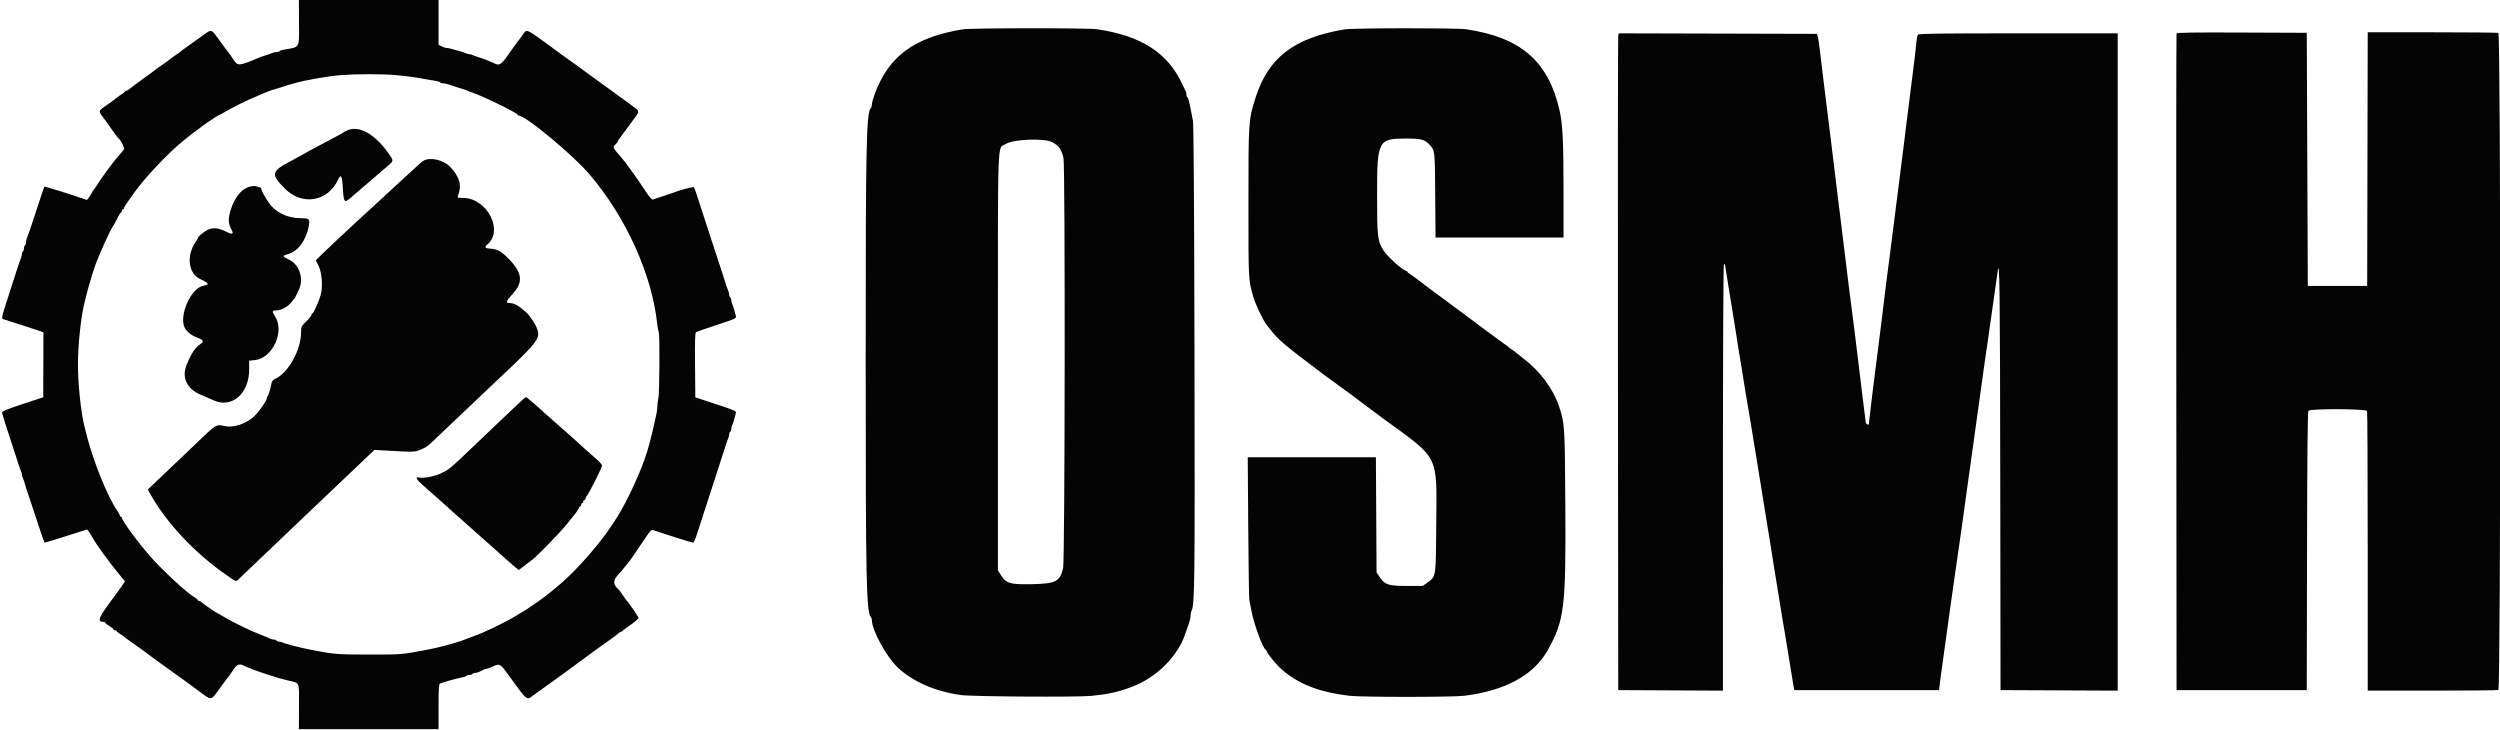 <svg id="svg" version="1.1" xmlns="http://www.w3.org/2000/svg" xmlns:xlink="http://www.w3.org/1999/xlink" width="400" height="116.738" viewBox="0, 0, 400,116.738"><g id="svgg"><path id="path0" d="M47.840 3.605 C 47.861 7.841,48.050 7.508,45.373 7.948 C 45.075 7.997,44.789 8.104,44.739 8.185 C 44.688 8.267,44.463 8.333,44.238 8.333 C 44.013 8.333,43.699 8.399,43.539 8.480 C 43.380 8.560,42.950 8.715,42.583 8.824 C 42.217 8.933,41.767 9.085,41.583 9.163 C 38.162 10.604,38.048 10.614,37.337 9.506 C 37.056 9.068,36.696 8.556,36.538 8.370 C 36.380 8.184,35.729 7.312,35.093 6.432 C 33.736 4.558,33.916 4.602,32.333 5.760 C 31.646 6.263,30.633 6.986,30.083 7.366 C 29.533 7.747,29.046 8.106,29.000 8.165 C 28.954 8.224,28.542 8.525,28.083 8.833 C 27.625 9.142,27.212 9.441,27.167 9.498 C 27.121 9.555,26.596 9.934,26.000 10.342 C 25.404 10.750,24.879 11.128,24.833 11.183 C 24.787 11.238,23.925 11.873,22.917 12.595 C 21.908 13.317,20.938 14.041,20.760 14.204 C 20.583 14.367,20.339 14.500,20.219 14.500 C 20.098 14.500,20.000 14.559,20.000 14.631 C 20.000 14.703,19.794 14.884,19.542 15.033 C 19.290 15.182,18.922 15.442,18.724 15.610 C 18.526 15.779,17.938 16.217,17.416 16.583 C 15.548 17.897,15.614 17.581,16.856 19.270 C 17.454 20.084,18.122 21.012,18.339 21.333 C 18.556 21.654,18.780 21.954,18.836 22.000 C 19.383 22.445,20.007 23.709,19.805 23.962 C 19.576 24.250,18.877 25.072,18.583 25.398 C 18.103 25.932,16.306 28.379,15.755 29.250 C 15.407 29.800,15.076 30.287,15.019 30.333 C 14.963 30.379,14.819 30.604,14.701 30.833 C 14.582 31.063,14.357 31.418,14.201 31.624 L 13.917 31.998 13.000 31.686 C 10.758 30.922,7.143 29.802,7.094 29.857 C 7.065 29.890,6.468 31.679,5.767 33.833 C 5.067 35.987,4.420 37.880,4.330 38.039 C 4.240 38.199,4.167 38.513,4.167 38.738 C 4.167 38.963,4.092 39.193,4.000 39.250 C 3.908 39.307,3.833 39.532,3.833 39.750 C 3.833 39.968,3.758 40.193,3.667 40.250 C 3.575 40.307,3.500 40.500,3.500 40.679 C 3.500 40.858,3.433 41.135,3.351 41.294 C 3.268 41.453,2.892 42.558,2.513 43.750 C 2.135 44.942,1.490 46.946,1.079 48.204 C 0.279 50.658,0.219 50.975,0.542 51.074 C 1.843 51.474,6.185 52.885,6.516 53.015 L 6.949 53.186 6.933 58.375 L 6.917 63.563 3.625 64.647 C 1.218 65.439,0.333 65.800,0.334 65.990 C 0.334 66.133,0.658 67.225,1.054 68.417 C 1.451 69.608,2.096 71.596,2.488 72.833 C 2.880 74.071,3.268 75.214,3.351 75.373 C 3.433 75.532,3.500 75.777,3.500 75.917 C 3.500 76.057,3.568 76.301,3.650 76.461 C 3.733 76.620,3.892 77.087,4.003 77.500 C 4.114 77.912,4.266 78.400,4.341 78.583 C 4.416 78.767,4.568 79.217,4.679 79.583 C 4.789 79.950,4.938 80.400,5.010 80.583 C 5.082 80.767,5.571 82.248,6.098 83.875 C 6.624 85.502,7.101 86.833,7.157 86.833 C 7.261 86.833,10.379 85.861,12.667 85.115 L 13.917 84.708 14.201 85.062 C 14.357 85.257,14.582 85.603,14.701 85.832 C 15.312 87.008,17.265 89.695,19.405 92.306 L 19.997 93.028 19.467 93.806 C 19.176 94.233,18.739 94.846,18.496 95.167 C 15.717 98.840,15.430 99.500,16.609 99.500 C 16.732 99.500,16.833 99.557,16.833 99.627 C 16.833 99.697,17.133 99.940,17.500 100.167 C 17.867 100.393,18.167 100.636,18.167 100.706 C 18.167 100.776,18.279 100.833,18.417 100.833 C 18.554 100.833,18.667 100.892,18.667 100.964 C 18.667 101.036,18.889 101.226,19.161 101.387 C 19.432 101.547,19.751 101.773,19.869 101.889 C 19.987 102.004,20.458 102.355,20.917 102.667 C 21.793 103.264,24.229 105.034,24.682 105.403 C 24.829 105.522,25.391 105.929,25.932 106.309 C 26.474 106.688,27.302 107.280,27.772 107.624 C 28.243 107.968,28.993 108.508,29.439 108.824 C 29.885 109.139,30.984 109.946,31.881 110.616 C 33.901 112.125,33.708 112.147,35.093 110.234 C 35.729 109.355,36.380 108.483,36.538 108.297 C 36.696 108.110,37.060 107.592,37.347 107.146 C 37.882 106.311,38.294 106.141,38.961 106.481 C 39.120 106.562,39.438 106.701,39.667 106.792 C 39.896 106.882,40.271 107.036,40.500 107.135 C 40.871 107.296,43.239 108.081,44.583 108.489 C 44.858 108.572,45.616 108.766,46.267 108.920 C 47.994 109.328,47.860 108.975,47.840 113.059 L 47.822 116.667 58.995 116.667 L 70.167 116.667 70.167 113.093 C 70.167 110.417,70.219 109.486,70.375 109.385 C 70.621 109.226,73.178 108.513,73.960 108.385 C 74.259 108.336,74.544 108.230,74.595 108.148 C 74.645 108.067,74.865 108.000,75.083 108.000 C 75.302 108.000,75.527 107.925,75.583 107.833 C 75.640 107.742,75.833 107.667,76.012 107.667 C 76.191 107.667,76.487 107.592,76.669 107.500 C 76.851 107.408,77.149 107.258,77.331 107.167 C 77.513 107.075,77.762 107.000,77.883 107.000 C 78.005 107.000,78.415 106.850,78.794 106.667 C 79.878 106.143,80.044 106.208,81.015 107.542 C 84.521 112.357,84.198 112.085,85.384 111.208 C 85.849 110.865,86.397 110.471,86.601 110.333 C 87.153 109.962,90.544 107.517,90.833 107.282 C 90.971 107.170,91.346 106.894,91.667 106.669 C 91.987 106.443,92.325 106.196,92.417 106.119 C 92.741 105.846,96.931 102.806,97.917 102.128 C 98.467 101.749,98.942 101.378,98.972 101.303 C 99.003 101.228,99.102 101.167,99.192 101.167 C 99.283 101.167,99.455 101.073,99.574 100.958 C 99.694 100.844,100.323 100.375,100.973 99.917 C 101.622 99.458,102.157 98.991,102.160 98.879 C 102.166 98.707,100.621 96.426,100.324 96.167 C 100.271 96.121,99.975 95.708,99.667 95.250 C 99.358 94.792,99.059 94.379,99.003 94.333 C 98.071 93.574,98.035 92.902,98.880 91.987 C 99.267 91.568,99.771 90.975,100.000 90.669 C 100.229 90.364,100.492 90.032,100.585 89.932 C 100.823 89.674,101.155 89.197,102.760 86.808 C 104.139 84.755,104.188 84.703,104.630 84.857 C 106.184 85.398,110.734 86.833,110.893 86.832 C 110.997 86.832,111.265 86.251,111.487 85.541 C 111.709 84.831,112.664 81.887,113.609 79.000 C 114.554 76.112,115.561 73.000,115.847 72.083 C 116.134 71.167,116.435 70.286,116.517 70.127 C 116.599 69.968,116.667 69.691,116.667 69.512 C 116.667 69.333,116.742 69.140,116.833 69.083 C 116.925 69.027,117.000 68.834,117.000 68.655 C 117.000 68.475,117.068 68.199,117.150 68.039 C 117.283 67.784,117.384 67.451,117.743 66.080 C 117.823 65.774,117.525 65.641,114.541 64.655 L 111.250 63.568 111.206 58.420 C 111.172 54.413,111.208 53.243,111.373 53.140 C 111.488 53.066,112.992 52.546,114.713 51.983 C 117.614 51.034,117.836 50.933,117.749 50.605 C 117.697 50.410,117.575 49.950,117.478 49.583 C 117.381 49.217,117.233 48.786,117.150 48.627 C 117.068 48.468,117.000 48.191,117.000 48.012 C 117.000 47.833,116.925 47.640,116.833 47.583 C 116.742 47.527,116.667 47.334,116.667 47.155 C 116.667 46.975,116.599 46.699,116.517 46.539 C 116.435 46.380,116.126 45.462,115.831 44.500 C 115.535 43.538,115.232 42.600,115.158 42.417 C 115.083 42.233,114.932 41.783,114.821 41.417 C 114.711 41.050,114.563 40.600,114.493 40.417 C 114.423 40.233,113.787 38.283,113.079 36.083 C 111.340 30.679,111.146 30.104,111.012 29.957 C 110.912 29.846,108.691 30.437,107.750 30.825 C 107.567 30.901,106.817 31.152,106.083 31.384 C 105.350 31.615,104.631 31.852,104.485 31.910 C 104.284 31.990,103.929 31.573,103.039 30.216 C 101.858 28.414,100.076 25.949,99.389 25.167 C 97.986 23.568,97.980 23.554,98.500 23.083 C 98.683 22.917,98.833 22.719,98.833 22.643 C 98.833 22.566,98.943 22.372,99.077 22.210 C 99.210 22.049,99.701 21.392,100.167 20.750 C 100.632 20.108,101.104 19.466,101.215 19.323 C 102.344 17.869,102.351 17.821,101.542 17.217 C 101.198 16.960,100.842 16.692,100.750 16.622 C 100.658 16.552,99.946 16.033,99.167 15.470 C 98.388 14.906,97.375 14.171,96.917 13.836 C 96.458 13.501,95.371 12.713,94.500 12.086 C 93.629 11.459,92.654 10.747,92.333 10.504 C 92.013 10.261,91.377 9.808,90.920 9.497 C 90.464 9.186,89.977 8.837,89.837 8.722 C 89.698 8.606,89.246 8.268,88.833 7.970 C 83.679 4.246,84.418 4.532,83.422 5.875 C 82.996 6.448,82.555 7.031,82.441 7.170 C 82.328 7.310,81.980 7.798,81.669 8.254 C 80.287 10.282,79.936 10.557,79.206 10.186 C 79.047 10.105,78.710 9.955,78.458 9.853 C 78.206 9.750,77.831 9.597,77.625 9.511 C 77.419 9.425,76.950 9.266,76.583 9.157 C 76.217 9.048,75.786 8.893,75.627 8.813 C 75.468 8.732,75.223 8.667,75.083 8.667 C 74.943 8.667,74.699 8.599,74.539 8.516 C 74.380 8.434,73.912 8.278,73.500 8.172 C 73.087 8.065,72.520 7.907,72.238 7.822 C 71.957 7.737,71.597 7.667,71.438 7.667 C 71.280 7.667,70.929 7.552,70.658 7.412 L 70.167 7.158 70.167 3.579 L 70.167 0.000 58.995 0.000 L 47.822 0.000 47.840 3.605 M154.000 4.696 C 147.196 5.824,143.233 8.308,140.884 12.917 C 140.139 14.377,139.500 16.157,139.500 16.770 C 139.500 16.952,139.433 17.171,139.350 17.258 C 138.603 18.049,138.507 22.685,138.509 57.917 C 138.510 93.161,138.609 97.957,139.350 98.742 C 139.433 98.829,139.500 99.048,139.500 99.230 C 139.500 100.792,141.752 104.958,143.539 106.704 C 145.898 109.007,149.585 110.633,153.750 111.208 C 155.594 111.462,172.397 111.566,174.667 111.337 C 177.385 111.063,178.908 110.721,181.129 109.886 C 185.018 108.423,188.488 104.971,189.639 101.417 C 189.758 101.050,189.915 100.600,189.988 100.417 C 190.301 99.631,190.500 98.862,190.500 98.444 C 190.500 98.197,190.569 97.865,190.654 97.706 C 191.150 96.775,191.190 93.268,191.118 57.000 C 191.068 32.144,190.988 20.069,190.867 19.333 C 190.769 18.737,190.605 17.875,190.503 17.417 C 190.402 16.958,190.276 16.376,190.223 16.123 C 190.171 15.870,190.062 15.622,189.981 15.571 C 189.900 15.521,189.833 15.334,189.833 15.155 C 189.833 14.975,189.767 14.699,189.685 14.539 C 189.603 14.380,189.361 13.875,189.145 13.417 C 186.803 8.424,182.598 5.724,175.539 4.679 C 174.051 4.459,155.341 4.473,154.000 4.696 M215.167 4.696 C 207.037 6.044,202.914 9.214,200.867 15.692 C 199.760 19.198,199.750 19.341,199.750 32.417 C 199.750 44.943,199.738 44.708,200.525 47.500 C 200.842 48.623,202.184 51.436,202.651 51.955 C 202.797 52.117,203.141 52.550,203.415 52.917 C 204.291 54.088,205.676 55.312,208.667 57.559 C 210.271 58.764,211.696 59.843,211.833 59.958 C 211.971 60.072,212.433 60.410,212.860 60.708 C 213.871 61.413,218.570 64.889,219.235 65.424 C 219.518 65.651,220.387 66.301,221.167 66.867 C 230.426 73.595,229.878 72.512,229.801 83.917 C 229.743 92.429,229.772 92.242,228.346 93.250 L 227.638 93.750 225.111 93.750 C 222.137 93.750,221.579 93.568,220.752 92.333 L 220.250 91.583 220.197 82.375 L 220.144 73.167 209.890 73.167 L 199.637 73.167 199.719 84.375 C 199.764 90.540,199.840 95.771,199.888 96.000 C 199.937 96.229,200.100 97.052,200.251 97.828 C 200.681 100.029,202.074 103.781,202.533 103.972 C 202.607 104.003,202.667 104.096,202.667 104.179 C 202.667 104.456,204.165 106.303,204.962 107.008 C 207.705 109.434,210.906 110.703,215.842 111.321 C 217.726 111.558,232.440 111.558,234.325 111.321 C 240.834 110.506,245.403 108.015,247.602 104.083 C 250.320 99.225,250.555 97.302,250.453 80.729 C 250.376 68.016,250.353 67.673,249.412 64.917 C 248.465 62.145,246.384 59.368,243.750 57.361 C 243.200 56.942,242.713 56.554,242.667 56.500 C 242.621 56.445,242.321 56.220,242.000 56.000 C 241.679 55.780,241.379 55.555,241.333 55.500 C 241.287 55.445,240.987 55.223,240.667 55.006 C 240.179 54.675,236.624 52.051,236.083 51.623 C 235.992 51.550,235.386 51.099,234.738 50.620 C 229.225 46.549,226.748 44.704,226.443 44.444 C 226.245 44.275,225.877 44.015,225.625 43.866 C 225.373 43.717,225.167 43.536,225.167 43.464 C 225.167 43.392,225.087 43.333,224.990 43.333 C 224.541 43.333,222.013 41.082,221.410 40.145 C 220.400 38.575,220.333 38.017,220.333 31.159 C 220.333 22.455,220.483 22.167,225.000 22.167 C 227.343 22.167,227.957 22.324,228.688 23.111 C 229.600 24.094,229.580 23.924,229.634 31.208 L 229.684 38.000 239.925 38.000 L 250.167 38.000 250.163 30.125 C 250.160 22.405,250.026 19.834,249.509 17.583 C 247.713 9.768,243.294 5.959,234.539 4.677 C 233.053 4.460,216.495 4.476,215.167 4.696 M348.244 5.374 C 348.200 5.489,348.184 29.171,348.207 58.000 L 348.250 110.417 358.667 110.417 L 369.083 110.417 369.126 88.183 C 369.156 72.088,369.219 65.887,369.354 65.725 C 369.656 65.361,378.592 65.398,378.732 65.764 C 378.788 65.909,378.833 76.034,378.833 88.264 L 378.833 110.500 389.153 110.500 C 394.829 110.500,399.591 110.455,399.735 110.399 C 400.139 110.244,400.141 5.423,399.737 5.268 C 399.592 5.212,394.829 5.167,389.154 5.167 L 378.835 5.167 378.792 25.458 L 378.750 45.750 374.000 45.750 L 369.250 45.750 369.167 25.500 L 369.083 5.250 358.704 5.207 C 350.488 5.173,348.307 5.208,348.244 5.374 M258.916 5.707 C 258.866 5.914,258.846 29.558,258.871 58.250 L 258.917 110.417 267.292 110.460 L 275.667 110.503 275.669 76.543 C 275.671 56.559,275.734 42.485,275.823 42.345 C 275.977 42.101,275.977 42.102,276.248 43.917 C 276.303 44.283,276.423 45.033,276.515 45.583 C 276.606 46.133,276.759 47.071,276.854 47.667 C 276.949 48.262,277.095 49.163,277.178 49.667 C 277.261 50.171,277.406 51.071,277.500 51.667 C 277.594 52.262,277.739 53.163,277.822 53.667 C 277.905 54.171,278.019 54.921,278.076 55.333 C 278.132 55.746,278.247 56.458,278.332 56.917 C 278.532 58.006,278.768 59.450,278.999 61.000 C 279.101 61.688,279.253 62.625,279.335 63.083 C 279.712 65.181,280.353 69.052,281.020 73.250 C 281.107 73.800,281.254 74.700,281.347 75.250 C 281.439 75.800,281.592 76.737,281.687 77.333 C 281.782 77.929,281.928 78.829,282.011 79.333 C 282.094 79.837,282.244 80.775,282.344 81.417 C 282.575 82.907,282.778 84.157,282.992 85.417 C 283.086 85.967,283.239 86.904,283.332 87.500 C 283.425 88.096,283.574 89.033,283.661 89.583 C 283.749 90.133,283.905 91.108,284.007 91.750 C 284.110 92.392,284.256 93.292,284.333 93.750 C 284.410 94.208,284.551 95.071,284.646 95.667 C 284.741 96.263,284.894 97.200,284.985 97.750 C 285.077 98.300,285.199 99.050,285.256 99.417 C 285.313 99.783,285.461 100.646,285.586 101.333 C 285.710 102.021,286.046 104.083,286.331 105.917 C 286.617 107.750,286.906 109.513,286.973 109.833 L 287.096 110.417 298.673 110.417 L 310.250 110.417 310.363 109.417 C 310.426 108.867,310.560 107.854,310.662 107.167 C 310.763 106.479,310.916 105.392,311.000 104.750 C 311.160 103.540,311.391 101.865,311.657 100.000 C 311.741 99.404,311.893 98.317,311.994 97.583 C 312.094 96.850,312.250 95.744,312.338 95.125 C 312.427 94.506,312.570 93.494,312.655 92.875 C 312.740 92.256,313.008 90.400,313.250 88.750 C 313.492 87.100,313.762 85.225,313.852 84.583 C 314.143 82.484,314.356 80.935,314.506 79.833 C 314.587 79.237,314.734 78.188,314.832 77.500 C 314.931 76.813,315.082 75.725,315.168 75.083 C 315.254 74.442,315.401 73.392,315.494 72.750 C 315.705 71.306,315.950 69.543,316.161 67.958 C 316.249 67.294,316.397 66.225,316.489 65.583 C 316.581 64.942,316.733 63.854,316.827 63.167 C 316.921 62.479,317.068 61.429,317.154 60.833 C 317.239 60.237,317.356 59.375,317.412 58.917 C 317.469 58.458,317.584 57.671,317.667 57.167 C 317.751 56.663,317.900 55.650,317.998 54.917 C 318.097 54.183,318.485 51.446,318.861 48.833 C 319.237 46.221,319.580 43.802,319.623 43.458 C 319.937 40.956,320.003 46.239,320.041 76.625 L 320.083 110.417 329.458 110.460 L 338.833 110.503 338.833 57.918 L 338.833 5.333 322.937 5.333 C 310.421 5.333,307.005 5.378,306.872 5.542 C 306.780 5.656,306.658 6.275,306.602 6.917 C 306.545 7.558,306.429 8.646,306.344 9.333 C 306.132 11.029,305.863 13.158,305.670 14.667 C 305.582 15.354,305.438 16.517,305.351 17.250 C 305.263 17.983,305.152 18.846,305.103 19.167 C 305.055 19.487,304.934 20.462,304.834 21.333 C 304.734 22.204,304.583 23.442,304.498 24.083 C 304.284 25.702,304.048 27.555,303.745 30.000 C 303.602 31.146,303.299 33.546,303.069 35.333 C 302.840 37.121,302.578 39.183,302.488 39.917 C 302.397 40.650,302.247 41.813,302.154 42.500 C 302.061 43.188,301.914 44.331,301.826 45.042 C 301.738 45.752,301.590 46.952,301.495 47.708 C 301.401 48.465,301.253 49.683,301.167 50.417 C 300.956 52.206,300.715 54.133,300.500 55.750 C 300.403 56.483,300.250 57.665,300.161 58.375 C 300.073 59.085,299.925 60.267,299.833 61.000 C 299.742 61.733,299.592 62.933,299.500 63.667 C 299.355 64.829,299.041 67.527,299.010 67.870 C 298.994 68.064,298.558 67.838,298.525 67.618 C 298.477 67.304,298.177 64.891,298.002 63.417 C 297.632 60.294,297.228 56.982,297.006 55.250 C 296.912 54.517,296.762 53.279,296.672 52.500 C 296.583 51.721,296.437 50.596,296.348 50.000 C 296.258 49.404,296.063 47.904,295.914 46.667 C 295.602 44.085,295.381 42.283,295.158 40.500 C 295.072 39.813,294.926 38.612,294.833 37.833 C 294.741 37.054,294.589 35.817,294.495 35.083 C 294.401 34.350,294.247 33.112,294.153 32.333 C 293.896 30.206,293.686 28.488,293.495 26.958 C 293.401 26.202,293.253 24.983,293.165 24.250 C 293.078 23.517,292.931 22.317,292.838 21.583 C 292.746 20.850,292.596 19.650,292.506 18.917 C 292.416 18.183,292.268 16.983,292.176 16.250 C 292.084 15.517,291.932 14.279,291.838 13.500 C 291.744 12.721,291.596 11.521,291.510 10.833 C 291.424 10.146,291.273 8.871,291.174 8.000 C 291.076 7.129,290.935 6.192,290.861 5.917 L 290.726 5.417 274.866 5.374 L 259.007 5.332 258.916 5.707 M63.250 12.013 C 65.051 12.170,66.093 12.312,68.083 12.668 C 68.633 12.766,69.365 12.889,69.709 12.941 C 70.054 12.993,70.377 13.102,70.428 13.184 C 70.478 13.266,70.679 13.333,70.873 13.333 C 71.198 13.333,71.920 13.527,72.750 13.837 C 72.933 13.906,73.421 14.059,73.833 14.178 C 74.246 14.296,74.658 14.439,74.750 14.495 C 74.842 14.551,75.217 14.695,75.583 14.815 C 77.202 15.344,82.833 18.096,82.833 18.359 C 82.833 18.436,82.911 18.500,83.006 18.500 C 84.115 18.500,91.714 24.822,94.382 27.965 C 100.173 34.785,104.292 43.891,105.146 51.759 C 105.216 52.406,105.330 53.026,105.399 53.138 C 105.582 53.435,105.527 62.968,105.337 63.750 C 105.248 64.117,105.173 64.708,105.171 65.064 C 105.168 65.420,105.097 65.983,105.012 66.314 C 104.927 66.645,104.765 67.367,104.654 67.917 C 104.473 68.804,104.327 69.403,103.839 71.250 C 103.108 74.018,101.247 78.366,99.380 81.667 C 96.836 86.165,92.158 91.587,88.167 94.663 C 87.754 94.981,87.379 95.286,87.333 95.342 C 87.249 95.443,85.347 96.779,84.854 97.083 C 84.705 97.175,84.546 97.287,84.500 97.333 C 84.454 97.379,84.229 97.525,84.000 97.657 C 83.771 97.789,83.105 98.189,82.520 98.547 C 80.686 99.668,77.441 101.224,75.667 101.833 C 75.111 102.024,74.810 102.139,73.958 102.486 C 73.752 102.570,73.396 102.688,73.167 102.747 C 72.704 102.868,71.886 103.097,71.000 103.355 C 70.373 103.538,69.368 103.763,68.167 103.991 C 64.223 104.737,64.346 104.727,59.167 104.730 C 54.084 104.733,53.347 104.675,49.917 103.999 C 47.969 103.616,45.674 103.033,45.294 102.825 C 45.135 102.738,44.858 102.667,44.679 102.667 C 44.500 102.667,44.307 102.592,44.250 102.500 C 44.193 102.408,44.000 102.333,43.821 102.333 C 43.642 102.333,43.365 102.267,43.206 102.186 C 42.878 102.019,42.081 101.682,41.583 101.500 C 40.308 101.033,37.278 99.573,36.108 98.861 C 35.480 98.479,34.933 98.167,34.892 98.167 C 34.750 98.167,32.249 96.441,32.194 96.304 C 32.164 96.229,32.033 96.167,31.903 96.167 C 31.773 96.167,31.667 96.108,31.667 96.036 C 31.667 95.964,31.456 95.781,31.198 95.628 C 29.915 94.870,26.280 91.528,24.172 89.167 C 22.210 86.970,19.500 83.300,19.500 82.841 C 19.500 82.745,19.425 82.667,19.333 82.667 C 19.242 82.667,19.167 82.584,19.167 82.484 C 19.167 82.384,19.026 82.102,18.853 81.859 C 17.263 79.615,14.921 73.850,13.833 69.500 C 13.742 69.133,13.596 68.552,13.509 68.208 C 12.952 66.006,12.469 61.418,12.469 58.333 C 12.469 55.249,12.952 50.660,13.509 48.458 C 13.596 48.115,13.742 47.533,13.833 47.167 C 14.283 45.366,15.172 42.481,15.501 41.750 C 15.584 41.567,15.845 40.943,16.082 40.365 C 16.583 39.143,17.854 36.455,17.990 36.333 C 18.080 36.253,18.688 35.147,19.067 34.376 C 19.167 34.171,19.306 34.002,19.375 34.001 C 19.444 34.001,19.500 33.887,19.500 33.750 C 19.500 33.612,19.575 33.500,19.667 33.500 C 19.758 33.500,19.833 33.420,19.833 33.322 C 19.833 33.224,20.077 32.800,20.375 32.381 C 20.673 31.962,21.142 31.297,21.417 30.905 C 23.083 28.526,26.893 24.488,29.333 22.516 C 30.819 21.315,30.841 21.298,31.500 20.839 C 31.821 20.616,32.121 20.386,32.167 20.328 C 32.273 20.194,34.795 18.500,34.888 18.500 C 34.926 18.500,35.698 18.079,36.604 17.565 C 37.509 17.050,38.925 16.335,39.750 15.976 C 43.079 14.527,43.230 14.468,44.333 14.167 C 44.746 14.054,45.233 13.902,45.417 13.828 C 45.600 13.755,45.938 13.646,46.167 13.586 C 46.396 13.526,46.846 13.402,47.167 13.310 C 48.982 12.787,52.479 12.181,54.667 12.011 C 57.006 11.829,61.161 11.830,63.250 12.013 M55.500 20.882 C 55.271 20.988,55.046 21.114,55.000 21.162 C 54.954 21.210,54.579 21.426,54.167 21.641 C 53.425 22.027,51.851 22.866,49.583 24.083 C 48.942 24.427,48.342 24.764,48.250 24.833 C 48.158 24.901,47.408 25.309,46.583 25.741 C 43.365 27.424,43.272 27.853,45.606 30.202 C 48.342 32.955,52.466 32.263,54.066 28.782 C 54.535 27.763,54.739 28.088,54.850 30.031 C 54.982 32.331,55.100 32.517,55.960 31.769 C 56.540 31.265,61.410 27.088,62.223 26.398 C 62.993 25.744,62.988 25.674,62.097 24.438 C 59.870 21.347,57.389 20.009,55.500 20.882 M168.333 22.740 C 169.411 23.295,169.768 23.786,170.155 25.250 C 170.449 26.361,170.394 89.637,170.098 90.896 C 169.588 93.063,168.929 93.398,165.033 93.469 C 161.600 93.532,160.987 93.351,160.148 92.027 L 159.667 91.268 159.667 57.948 C 159.667 20.312,159.534 23.950,160.939 23.030 C 162.101 22.271,167.045 22.076,168.333 22.740 M67.752 25.718 C 67.570 25.827,66.933 26.375,66.336 26.935 C 65.739 27.494,64.837 28.322,64.333 28.773 C 63.829 29.224,63.225 29.778,62.991 30.005 C 62.757 30.231,62.072 30.867,61.471 31.417 C 59.066 33.614,58.485 34.148,56.751 35.750 C 54.370 37.951,51.720 40.452,51.060 41.121 L 50.529 41.660 50.972 42.538 C 51.501 43.587,51.674 45.850,51.324 47.141 C 51.042 48.180,50.158 50.167,49.978 50.167 C 49.898 50.167,49.833 50.268,49.833 50.391 C 49.833 50.514,49.458 50.983,49.000 51.432 C 48.188 52.230,48.167 52.274,48.167 53.231 C 48.166 55.980,46.147 59.615,44.075 60.599 C 43.627 60.811,43.487 60.995,43.405 61.475 C 43.275 62.237,42.974 63.200,42.799 63.408 C 42.726 63.495,42.667 63.668,42.667 63.792 C 42.667 64.116,41.483 65.806,40.738 66.544 C 39.525 67.749,37.405 68.483,36.008 68.184 C 34.534 67.868,34.707 67.762,31.163 71.167 C 30.502 71.802,26.071 76.022,24.214 77.786 L 23.650 78.322 24.080 79.093 C 26.653 83.701,31.260 88.589,36.294 92.053 C 37.888 93.149,37.741 93.106,38.230 92.625 C 38.441 92.419,39.954 90.975,41.594 89.417 C 43.235 87.858,45.403 85.791,46.413 84.822 C 47.423 83.853,48.998 82.353,49.912 81.488 C 50.827 80.624,52.364 79.163,53.329 78.242 C 55.807 75.876,57.578 74.192,58.833 73.006 L 59.917 71.983 61.333 72.063 C 66.739 72.370,66.264 72.395,67.796 71.721 C 68.096 71.588,68.589 71.241,68.890 70.948 C 69.192 70.656,69.998 69.892,70.682 69.250 C 71.366 68.608,73.386 66.693,75.171 64.993 C 76.956 63.294,78.972 61.381,79.651 60.743 C 85.982 54.793,86.472 54.169,85.969 52.690 C 85.677 51.833,84.742 50.431,84.096 49.882 C 82.829 48.806,82.273 48.500,81.585 48.500 C 80.868 48.500,80.958 48.171,81.970 47.089 C 83.801 45.132,83.602 43.609,81.202 41.220 C 80.156 40.179,79.465 39.819,78.431 39.779 C 77.629 39.749,77.467 39.538,77.945 39.145 C 80.656 36.918,77.933 31.667,74.067 31.667 C 73.241 31.667,73.145 31.633,73.252 31.375 C 73.934 29.732,73.578 28.351,72.053 26.722 C 70.994 25.591,68.813 25.082,67.752 25.718 M39.881 29.892 C 38.442 30.285,37.182 32.084,36.690 34.448 C 36.504 35.347,36.605 35.949,37.096 36.861 C 37.400 37.424,37.141 37.547,36.424 37.181 C 35.028 36.469,34.221 36.355,33.298 36.741 C 32.733 36.977,31.667 37.854,31.667 38.083 C 31.667 38.146,31.524 38.398,31.350 38.643 C 29.795 40.827,30.094 43.703,31.970 44.613 C 33.520 45.365,33.578 45.495,32.471 45.736 C 30.489 46.168,28.588 50.575,29.566 52.467 C 29.887 53.088,30.687 53.712,31.552 54.017 C 32.487 54.347,32.678 54.648,32.164 54.981 C 31.239 55.581,30.639 56.465,29.857 58.383 C 29.037 60.392,29.895 62.222,32.088 63.143 C 32.727 63.411,33.683 63.826,34.213 64.065 C 37.130 65.382,39.898 62.934,39.867 59.064 L 39.856 57.711 40.779 57.616 C 43.561 57.329,45.556 53.118,44.055 50.703 C 43.469 49.762,43.488 49.667,44.262 49.667 C 44.998 49.667,46.120 49.039,46.647 48.333 C 46.886 48.012,47.119 47.712,47.166 47.667 C 47.212 47.621,47.344 47.377,47.459 47.125 C 47.573 46.873,47.752 46.484,47.855 46.262 C 48.636 44.585,47.884 42.325,46.293 41.564 C 45.130 41.008,45.116 40.932,46.125 40.643 C 47.709 40.190,49.042 38.355,49.413 36.118 C 49.596 35.015,49.492 34.917,48.127 34.913 C 45.981 34.906,44.087 33.996,43.034 32.466 C 42.337 31.453,41.833 30.529,41.833 30.263 C 41.833 30.138,41.653 29.991,41.432 29.935 C 41.211 29.880,40.930 29.804,40.807 29.767 C 40.684 29.730,40.267 29.786,39.881 29.892 M82.810 64.713 C 82.110 65.375,80.985 66.436,80.310 67.071 C 79.635 67.706,77.658 69.590,75.917 71.258 C 72.095 74.919,72.009 74.992,70.750 75.642 C 69.695 76.187,67.796 76.581,67.083 76.402 C 66.377 76.225,66.590 76.701,67.615 77.592 C 68.672 78.511,71.549 81.072,73.583 82.905 C 74.317 83.566,75.592 84.700,76.417 85.427 C 77.242 86.153,78.000 86.823,78.103 86.915 C 78.205 87.008,78.797 87.533,79.418 88.083 C 80.040 88.633,80.781 89.300,81.066 89.564 C 81.350 89.829,81.902 90.307,82.292 90.626 L 83.000 91.207 83.955 90.479 C 84.480 90.078,85.054 89.638,85.232 89.500 C 86.101 88.826,89.728 85.085,90.724 83.833 C 91.345 83.054,91.965 82.280,92.102 82.112 C 92.240 81.944,92.435 81.626,92.536 81.404 C 92.637 81.182,92.783 81.000,92.860 81.000 C 92.937 81.000,93.000 80.887,93.000 80.750 C 93.000 80.612,93.075 80.500,93.167 80.500 C 93.258 80.500,93.333 80.387,93.333 80.250 C 93.333 80.112,93.408 80.000,93.500 80.000 C 93.592 80.000,93.667 79.918,93.667 79.817 C 93.667 79.717,93.809 79.434,93.984 79.190 C 94.469 78.508,96.330 74.784,96.332 74.491 C 96.333 74.349,95.905 73.861,95.381 73.408 C 94.176 72.365,92.826 71.158,92.501 70.833 C 92.363 70.696,91.763 70.161,91.167 69.644 C 90.571 69.128,89.854 68.491,89.574 68.228 C 89.295 67.965,88.582 67.339,87.991 66.836 C 87.400 66.333,86.842 65.840,86.750 65.740 C 86.458 65.423,84.224 63.500,84.152 63.505 C 84.114 63.507,83.510 64.051,82.810 64.713 " stroke="none" fill="#040404" fill-rule="evenodd"></path></g></svg>